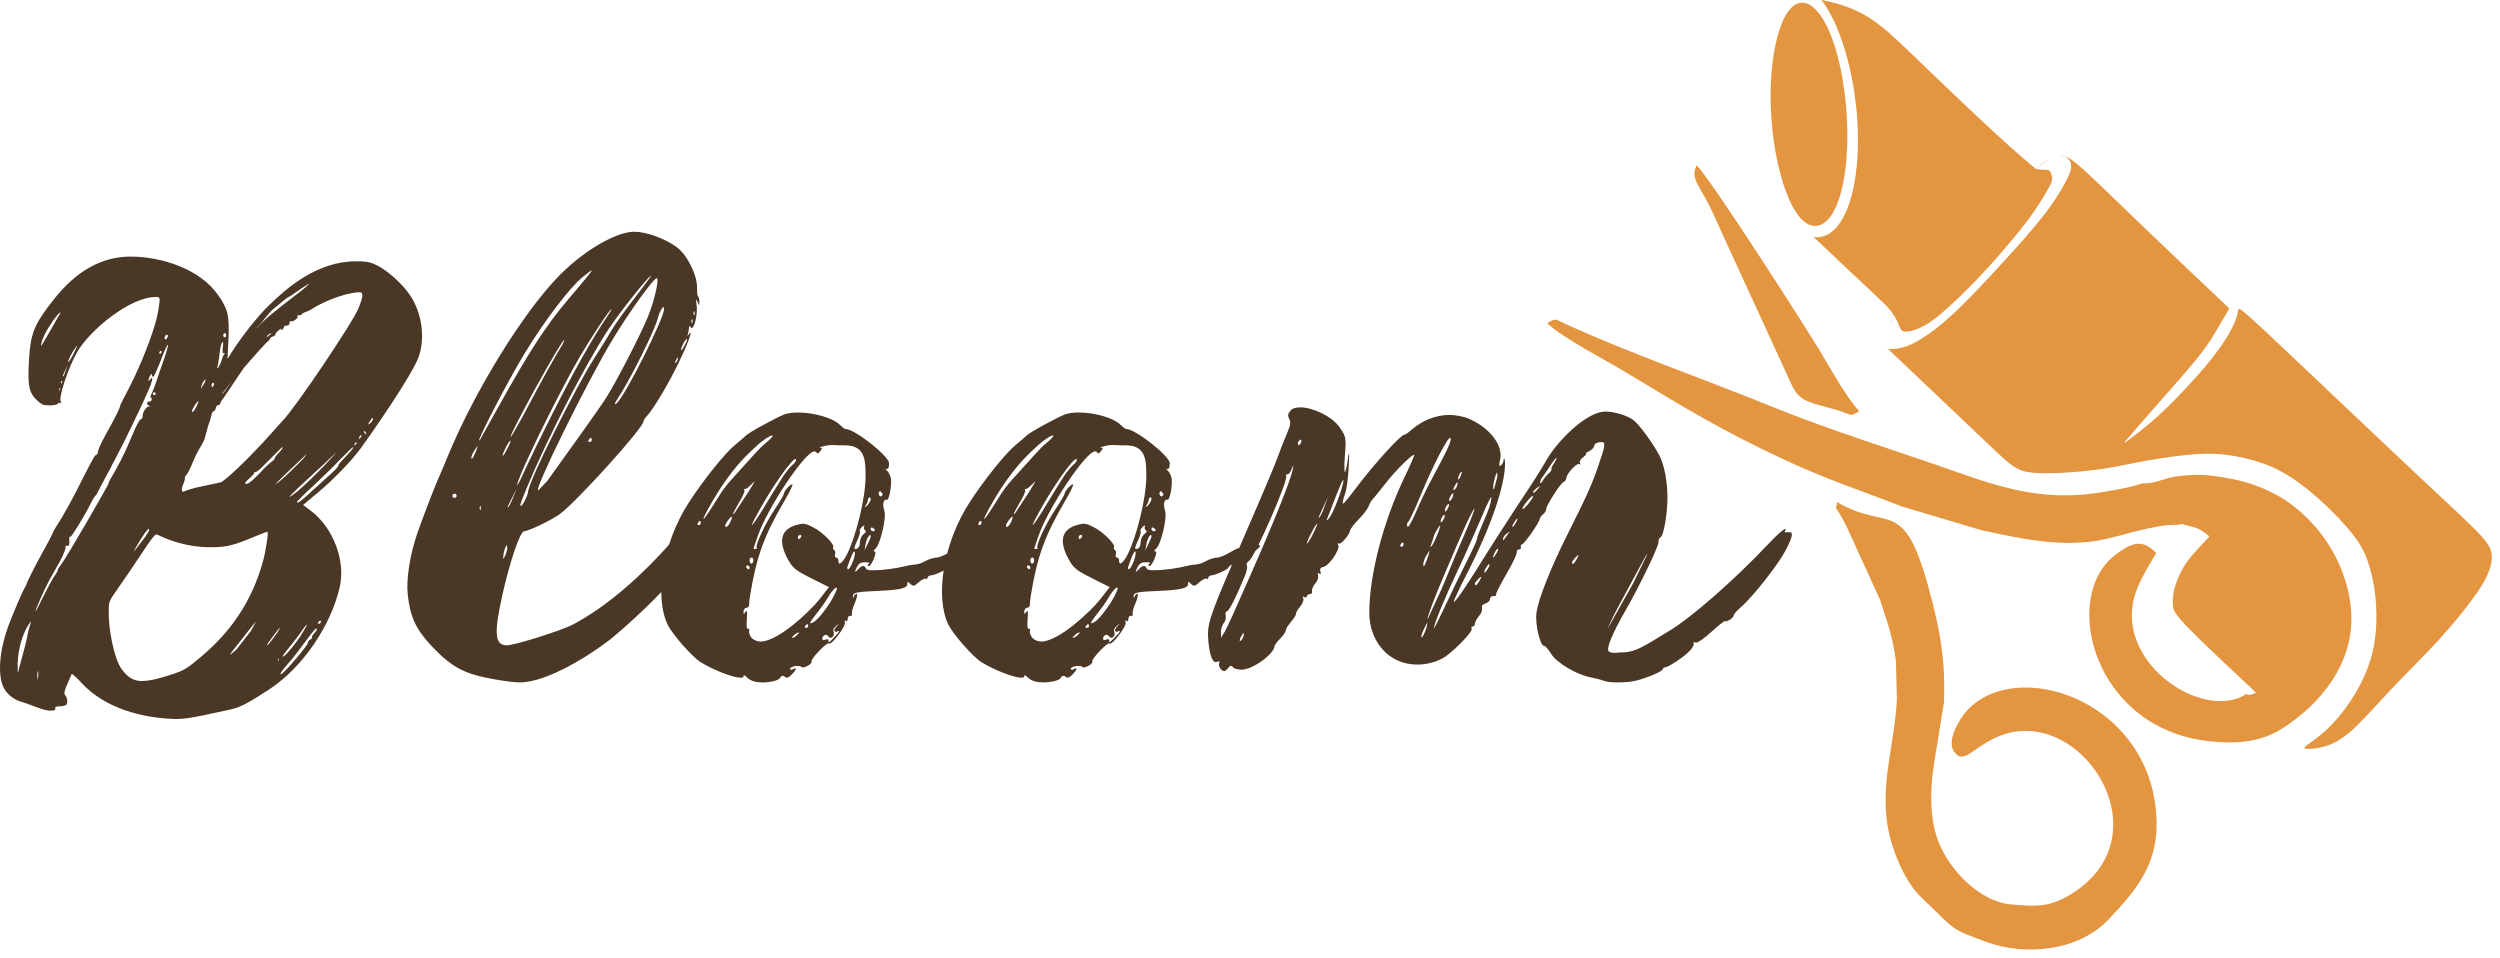 <svg width="167" height="64" viewBox="0 0 167 64" fill="none" xmlns="http://www.w3.org/2000/svg">
<path d="M0.24 45.93C0.428 46.306 0.836 46.682 1.306 46.839C1.526 46.902 2.059 47.089 2.467 47.247C2.875 47.403 3.219 47.497 3.439 47.467C3.627 47.467 3.721 47.435 3.69 47.31C3.658 47.216 3.752 47.184 4.003 47.184C4.191 47.184 4.411 47.122 4.441 47.059C4.535 46.965 4.504 46.588 4.347 46.432C4.253 46.338 4.316 46.087 4.504 45.679C4.66 45.335 4.786 45.021 4.786 45.021C4.817 44.989 5.131 45.271 5.476 45.648C7.013 47.309 9.491 47.969 11.717 48.031C12.376 48.031 13.066 47.905 14.32 47.624C15.857 47.279 15.825 47.468 18.021 46.025C20.248 44.551 22.098 41.791 22.694 39.219C23.102 37.463 22.255 35.236 20.749 34.107L20.248 33.731L21.22 32.915C22.287 32.037 23.541 30.72 24.106 29.935C24.576 29.308 27.493 25.137 27.963 23.852C28.371 22.723 28.246 21.155 27.525 19.932C26.929 18.928 25.423 17.58 24.452 17.486C24.232 17.454 24.013 17.454 23.793 17.454C21.191 17.454 19.183 19.211 17.96 20.402C17.96 20.402 16.549 21.751 15.2 23.977L15.262 22.629C15.325 21.06 15.231 20.653 14.572 19.712C13.349 17.955 10.777 17.14 8.708 17.14C6.763 17.14 5.069 18.143 3.626 19.963C2.247 21.687 2.027 22.315 1.933 24.133C1.839 25.764 1.933 26.234 2.466 26.735C2.81 27.049 2.874 27.08 3.344 27.08C3.626 27.08 3.845 27.018 3.877 26.954C3.909 26.892 3.971 26.892 4.033 26.924C4.096 26.954 4.128 26.954 4.065 26.86C3.877 26.578 4.567 24.54 5.162 23.505C5.978 22.094 8.675 19.804 10.463 19.836C10.713 19.836 10.682 19.992 10.619 20.431C10.587 20.745 10.463 21.31 10.368 21.622C9.93 23.096 9.177 24.885 8.424 26.296C8.205 26.704 8.016 27.08 8.016 27.142C8.016 27.205 7.86 27.613 6.982 29.181C6.731 29.619 6.543 30.09 6.543 30.184C6.543 30.278 6.479 30.372 6.449 30.372C6.386 30.372 6.292 30.498 6.198 30.686C6.104 30.842 5.822 31.376 5.57 31.877C4.191 34.668 3.689 35.202 3.563 35.515C3.5 35.703 3.061 36.519 2.622 37.302C2.183 38.118 1.838 38.839 1.807 38.902C1.807 38.933 1.776 39.058 1.713 39.152C1.525 39.434 0.866 40.971 0.522 41.912C-0.043 43.48 -0.168 45.111 0.24 45.926V45.93ZM7.265 40.787C7.265 40.191 7.296 40.129 7.829 39.376C8.142 38.937 8.832 37.934 9.366 37.118C10.15 35.927 10.369 35.644 10.495 35.707C11.499 36.209 12.691 36.523 13.82 36.553C13.945 36.553 14.07 36.553 14.164 36.553C15.137 36.553 15.638 36.428 17.113 35.801C17.489 35.644 17.833 35.519 17.865 35.519C17.959 35.519 17.739 36.898 17.551 37.558C16.799 40.224 15.387 42.23 13.442 43.861C12.439 44.708 12.345 44.771 11.278 45.116C10.432 45.398 9.867 45.492 9.459 45.492C8.832 45.492 8.456 45.147 8.111 44.677C7.64 44.018 7.232 42.074 7.264 40.788L7.265 40.787ZM12.251 32.32C12.345 32.1 12.377 31.912 12.345 31.912C12.345 31.88 12.377 31.786 12.471 31.692C12.565 31.598 12.691 31.316 12.785 31.096C12.879 30.876 13.067 30.406 13.287 30.029C13.507 29.685 13.663 29.339 13.663 29.339C13.663 29.339 13.695 29.213 13.726 29.088C13.757 28.963 13.82 28.775 13.851 28.65C13.851 28.556 13.977 28.273 14.04 28.055C14.102 27.804 14.165 27.616 14.165 27.584C14.165 27.552 14.197 27.522 14.291 27.458C14.353 27.427 14.417 27.333 14.417 27.238C14.448 27.145 14.511 27.05 14.605 27.05C14.667 27.05 14.73 26.987 14.73 26.925C14.699 26.861 14.855 26.705 14.98 26.517C15.044 26.423 15.702 25.45 16.266 24.603C16.988 23.757 17.74 22.942 17.803 22.879C17.897 22.785 18.023 22.722 18.023 22.659C18.023 22.596 18.117 22.503 18.242 22.471C18.337 22.439 18.43 22.377 18.399 22.345C18.367 22.314 18.461 22.189 18.619 22.063C18.775 21.937 18.869 21.907 18.807 21.969C18.713 22.063 18.775 22.063 18.838 22.032C18.901 22 18.964 21.906 18.964 21.843C18.964 21.781 19.058 21.749 19.152 21.749C19.278 21.749 19.341 21.687 19.341 21.593C19.341 21.467 19.372 21.435 19.466 21.467C19.592 21.499 19.968 21.216 19.874 21.122C19.843 21.091 19.874 21.059 19.968 21.059C20.062 21.059 20.157 21.028 20.157 20.997C20.157 20.965 20.313 20.871 20.501 20.808C20.689 20.746 20.878 20.62 20.972 20.558C21.254 20.37 22.697 19.617 23.951 19.523C24.296 19.491 24.296 19.743 23.92 20.652C23.544 21.561 19.717 27.269 18.87 28.116C18.714 28.273 18.337 28.711 18.055 29.025C16.738 30.499 15.013 32.161 14.731 32.224C13.758 32.444 13.007 32.569 12.661 32.694C12.441 32.757 12.253 32.851 12.253 32.851C12.127 32.851 12.097 32.663 12.253 32.318L12.251 32.32ZM3.313 38.717C3.47 38.435 3.784 37.902 4.004 37.494C4.223 37.087 4.38 36.678 4.38 36.585C4.38 36.459 4.38 36.428 4.474 36.459C4.568 36.491 4.631 36.459 4.631 36.271C4.631 36.115 4.631 35.957 4.631 35.895C4.631 35.833 4.662 35.833 4.693 35.863C4.756 35.926 5.728 34.326 6.073 33.605C6.167 33.417 6.293 33.197 6.356 33.135C6.45 33.041 6.513 32.947 6.513 32.915C6.513 32.883 6.732 32.508 6.952 32.068C7.172 31.63 7.422 31.222 7.422 31.19C7.422 31.19 7.579 30.876 7.767 30.531C8.143 29.841 9.398 27.27 9.931 26.046C10.15 25.544 10.213 25.2 10.15 25.231C10.15 25.231 10.088 25.263 10.025 25.357C9.931 25.483 9.899 25.451 9.931 25.325C9.962 25.263 9.993 25.137 10.056 25.043C10.119 24.981 10.15 24.949 10.15 25.043C10.15 25.105 10.182 25.169 10.245 25.169C10.276 25.169 10.495 24.698 10.715 24.134C10.997 23.413 11.154 23.037 11.217 23.037C11.249 23.037 11.155 23.445 10.873 24.229C10.778 24.511 10.59 25.013 10.496 25.326C10.402 25.64 10.246 26.048 10.152 26.236C10.057 26.424 10.026 26.581 10.089 26.581C10.152 26.581 10.152 26.643 10.121 26.737C10.089 26.801 10.027 26.831 9.995 26.831C9.933 26.8 9.869 26.831 9.839 26.894C9.807 26.988 9.839 27.05 9.933 27.082C10.089 27.145 10.089 27.145 9.964 27.145C9.776 27.145 9.526 27.522 9.526 27.804C9.526 27.898 9.495 27.992 9.431 27.992C9.369 27.992 9.243 28.086 8.679 29.435C8.334 30.282 7.863 31.192 7.393 31.975C7.299 32.132 7.237 32.257 7.268 32.257C7.33 32.257 4.414 37.306 4.1 37.683C3.974 37.84 3.88 37.997 3.88 38.028C3.88 38.06 3.817 38.216 3.692 38.404C3.566 38.561 3.409 38.875 3.315 39.032C3.221 39.189 3.033 39.597 2.877 39.879C2.438 40.757 2.375 40.883 2.375 40.82C2.375 40.695 3.033 39.22 3.315 38.718L3.313 38.717ZM19.841 33.511C19.872 33.48 20.343 32.977 20.97 32.413C21.566 31.849 22.381 31.065 22.789 30.625C23.197 30.217 23.542 29.873 23.573 29.873C23.667 29.873 23.479 30.092 23.009 30.594C22.758 30.844 22.57 31.064 22.602 31.095C22.633 31.127 22.414 31.377 22.1 31.659C21.787 31.942 21.191 32.475 20.782 32.851C20.25 33.353 19.968 33.573 19.873 33.573C19.842 33.573 19.842 33.541 19.842 33.51L19.841 33.511ZM1.18 44.33C1.212 43.452 1.431 42.512 1.871 41.79C2.027 41.54 2.089 41.446 2.059 41.57C2.027 41.696 1.902 42.072 1.839 42.417C1.776 42.762 1.619 43.39 1.494 43.828C1.368 44.267 1.244 44.737 1.212 44.895C1.18 45.021 1.18 44.769 1.18 44.33ZM19.245 44.33C19.589 43.954 20.123 43.233 20.468 42.763C20.812 42.292 21.126 41.916 21.158 41.978C21.19 42.041 21.126 42.167 21.001 42.292C20.876 42.418 20.813 42.543 20.845 42.575C20.877 42.606 20.813 42.669 20.72 42.731C20.594 42.793 20.563 42.888 20.563 42.951C20.563 43.107 18.933 45.052 18.744 45.052C18.682 45.052 18.838 44.77 19.246 44.331L19.245 44.33ZM16.673 31.942C16.893 31.754 17.049 31.566 16.987 31.535C16.955 31.535 16.955 31.504 17.049 31.535C17.111 31.566 17.331 31.378 17.582 31.128C17.802 30.909 18.052 30.657 18.146 30.563C18.241 30.469 18.429 30.281 18.585 30.124C18.773 29.936 18.836 29.874 18.867 29.874C18.931 29.874 18.837 30.03 18.617 30.25C18.46 30.407 18.334 30.595 18.334 30.658C18.334 30.69 18.241 30.784 18.146 30.846C18.052 30.909 17.676 31.223 17.33 31.631C16.923 32.038 16.609 32.321 16.484 32.321C16.296 32.321 16.327 32.258 16.672 31.945L16.673 31.942ZM19.715 32.789C20.499 32.037 21.314 31.316 22.099 30.563L22.507 30.187L22.193 30.531C21.786 31.002 19.778 33.072 19.307 33.197C19.307 33.197 19.433 33.072 19.715 32.789ZM18.21 20.684C18.744 20.245 19.182 19.868 19.276 19.837C19.37 19.805 19.653 19.617 19.904 19.429C20.343 19.115 20.594 18.99 20.625 18.959C20.688 18.959 20.311 19.303 19.59 19.837C18.806 20.432 17.457 21.499 17.301 21.781C17.238 21.875 17.206 21.907 17.175 21.907C17.645 21.342 18.053 20.809 18.21 20.684ZM2.968 22.377C3.188 21.907 3.909 20.84 4.034 20.872C4.066 20.872 3.815 21.28 3.532 21.781C3.47 21.875 2.811 23.066 2.748 23.098C2.716 23.098 2.78 22.785 2.968 22.377ZM19.307 43.264C19.463 43.076 19.809 42.637 20.06 42.291C20.31 41.915 20.468 41.727 20.498 41.727C20.53 41.727 20.374 42.009 20.06 42.511C19.966 42.668 19.087 43.859 18.899 43.859C18.837 43.859 18.993 43.639 19.306 43.264H19.307ZM16.202 42.637C16.609 42.103 17.017 41.602 17.111 41.508L16.767 42.136L15.794 43.391C15.544 43.61 15.418 43.705 15.386 43.735C15.324 43.735 15.575 43.421 16.202 42.638V42.637ZM14.571 24.29C14.603 24.102 14.665 23.695 14.697 23.412C14.728 23.098 14.823 22.879 14.854 22.848C14.917 22.816 14.917 22.973 14.885 23.192C14.854 23.506 14.854 23.6 14.979 23.6C15.073 23.6 15.073 23.6 14.979 23.663C14.917 23.725 14.854 23.882 14.823 24.007C14.791 24.101 14.635 24.572 14.509 24.603C14.477 24.603 14.541 24.509 14.571 24.289V24.29ZM19.213 31.535C19.903 30.876 20.468 30.343 20.468 30.343C20.498 30.343 20.31 30.594 20.029 30.876C19.747 31.158 19.213 31.692 18.774 32.068C18.524 32.287 18.398 32.351 18.366 32.382C18.366 32.382 18.617 32.1 19.213 31.535ZM9.366 36.083C9.617 35.676 9.867 35.33 9.931 35.33C10.025 35.361 9.931 35.581 9.366 36.303C9.146 36.585 8.958 36.837 8.928 36.837C8.928 36.837 9.116 36.492 9.366 36.084V36.083ZM18.116 42.669C18.46 42.23 18.649 41.948 18.68 41.948C18.712 41.948 18.648 42.042 18.524 42.262C18.461 42.356 17.927 43.108 17.833 43.108C17.802 43.108 17.896 42.952 18.116 42.67V42.669ZM4.599 24.008C4.693 23.726 5.101 23.099 5.163 23.099C5.163 23.099 5.069 23.319 4.913 23.633C4.725 24.009 4.568 24.229 4.536 24.197C4.536 24.197 4.568 24.134 4.599 24.009V24.008ZM12.878 27.301C12.972 27.081 13.286 26.706 13.254 26.8C13.254 26.926 12.972 27.521 12.846 27.521C12.815 27.521 12.815 27.458 12.878 27.301ZM13.473 25.733C13.536 25.483 13.755 25.263 13.724 25.419C13.724 25.45 13.661 25.608 13.567 25.733L13.411 25.984L13.473 25.733ZM10.995 22.565C10.995 22.503 11.058 22.409 11.089 22.377C11.152 22.345 11.246 22.377 11.215 22.471C11.184 22.534 11.153 22.628 11.089 22.659C11.027 22.691 10.995 22.659 10.995 22.565ZM14.916 22.409C14.916 22.315 14.947 22.252 15.01 22.252C15.072 22.252 15.104 22.315 15.104 22.409C15.104 22.471 15.072 22.535 15.01 22.535C14.948 22.535 14.916 22.472 14.916 22.409ZM24.606 28.336C24.606 28.273 24.7 28.148 24.763 28.054C24.825 27.928 24.919 27.897 24.919 27.959C24.919 28.022 24.857 28.148 24.763 28.242C24.669 28.336 24.606 28.367 24.606 28.336ZM14.821 26.328C14.821 26.297 15.134 25.921 15.511 25.45C15.135 25.984 14.821 26.391 14.821 26.328ZM21.25 41.633C21.25 41.57 21.282 41.507 21.344 41.476C21.407 41.445 21.438 41.476 21.438 41.508C21.438 41.57 21.407 41.634 21.344 41.664C21.282 41.696 21.218 41.664 21.25 41.633ZM10.211 26.297C10.211 26.234 10.242 26.203 10.305 26.203C10.367 26.203 10.399 26.265 10.399 26.297C10.399 26.359 10.367 26.391 10.305 26.391C10.242 26.391 10.211 26.359 10.211 26.297ZM14.131 25.701C14.131 25.638 14.193 25.575 14.257 25.575C14.288 25.575 14.319 25.638 14.288 25.701C14.257 25.795 14.194 25.858 14.162 25.858C14.162 25.858 14.131 25.795 14.131 25.701ZM4.189 25.105L4.534 24.353L4.345 24.887C4.283 25.106 4.189 25.2 4.189 25.106V25.105ZM2.495 45.115C2.495 44.864 2.527 44.77 2.558 44.895C2.558 45.021 2.558 45.209 2.526 45.334C2.495 45.459 2.495 45.365 2.495 45.115H2.495ZM17.988 22.315C18.082 22.252 18.114 22.252 18.145 22.252C18.145 22.252 18.113 22.284 18.05 22.346C17.956 22.441 17.862 22.503 17.862 22.503C17.768 22.503 17.831 22.441 17.987 22.315H17.988ZM10.65 23.538C10.65 23.506 10.681 23.444 10.744 23.444C10.806 23.475 10.838 23.506 10.775 23.569C10.744 23.601 10.712 23.632 10.681 23.632C10.65 23.632 10.618 23.6 10.65 23.538ZM23.696 29.653C23.728 29.559 23.79 29.527 23.822 29.559C23.854 29.591 23.822 29.653 23.728 29.715C23.602 29.779 23.634 29.779 23.696 29.653ZM24.386 28.837C24.449 28.899 24.48 28.963 24.449 28.993C24.417 29.025 24.355 28.962 24.323 28.868C24.291 28.742 24.291 28.742 24.385 28.836L24.386 28.837ZM24.01 29.182C24.042 29.087 24.104 29.056 24.136 29.087C24.168 29.119 24.136 29.182 24.073 29.244C23.948 29.37 23.948 29.338 24.011 29.182H24.01ZM3.97 25.951L4.032 25.889L4.001 26.077C3.969 26.109 3.938 26.045 3.969 25.951H3.97ZM4.064 25.481H4.096L4.158 25.418L4.127 25.607C4.095 25.638 4.064 25.575 4.064 25.481ZM18.616 43.984V44.172L18.553 44.047L18.616 43.984ZM15.135 24.446C15.135 24.414 15.166 24.383 15.197 24.352C15.135 24.414 15.135 24.446 15.135 24.446ZM27.241 39.75C27.397 41.193 27.773 42.04 28.872 43.2C30.251 44.643 31.098 45.05 33.137 45.396C33.889 45.522 34.36 45.584 34.736 45.584C36.555 45.584 39.472 43.734 40.821 42.668C42.169 41.57 44.521 39.312 44.521 39.093C44.521 38.999 44.678 38.779 44.898 38.59C45.118 38.402 45.212 38.278 45.118 38.308C45.023 38.34 45.212 37.964 45.556 37.399C46.151 36.396 46.559 35.266 46.371 35.079C46.34 35.047 46.057 35.235 45.807 35.549L45.337 36.114L45.65 35.549C45.776 35.329 45.839 35.205 45.807 35.205C45.745 35.205 45.556 35.393 45.18 35.831C42.608 38.811 40.256 40.661 38.312 41.696C37.497 42.135 34.36 43.107 33.859 43.107C33.043 43.107 32.98 42.323 33.577 39.658C34.078 37.463 34.737 35.487 35.019 35.487C35.27 35.487 36.745 34.797 37.371 34.358C38.406 33.637 42.984 28.587 42.984 28.148C42.984 28.085 43.078 27.929 43.173 27.835C43.611 27.396 44.678 25.608 45.337 24.228C45.933 23.005 46.215 22.189 46.121 22.221C46.121 22.221 46.089 22.252 46.027 22.315C45.964 22.409 45.933 22.441 45.933 22.441C45.901 22.441 45.933 22.409 45.964 22.284C45.996 22.128 46.027 21.939 46.027 21.845C46.027 21.751 46.089 21.751 46.153 21.877C46.184 21.909 46.184 21.909 46.215 21.909C46.403 21.909 46.623 20.874 46.529 20.341C46.497 20.121 46.497 20.027 46.497 20.027C46.529 20.027 46.559 20.09 46.591 20.153C46.654 20.279 46.685 20.373 46.685 20.373C46.717 20.373 46.717 20.279 46.717 20.153C46.717 19.996 46.685 19.84 46.623 19.776C46.56 19.714 46.56 19.432 46.56 19.15C46.56 18.397 45.933 17.048 45.212 16.515C44.396 15.92 43.173 15.48 42.358 15.48C41.166 15.48 39.001 16.735 37.371 18.397C34.988 20.811 31.695 26.111 29.876 30.565C29.593 31.255 29.311 31.914 29.248 32.038C29.091 32.383 28.245 34.547 27.837 35.739C27.398 37.056 27.116 38.688 27.241 39.753L27.241 39.75ZM40.914 22.69C42.011 20.871 43.642 18.613 43.862 18.581C44.05 18.551 43.768 19.93 43.297 21.121C42.827 22.282 41.322 25.23 40.507 26.547C40.224 27.018 37.873 30.311 36.555 32.13L35.96 32.757C35.552 32.945 39.191 25.543 40.915 22.69H40.914ZM35.049 23.599C36.366 21.435 38.06 19.208 38.907 18.519C39.252 18.237 39.534 18.017 39.534 18.08C39.534 18.112 38.876 18.927 38.091 19.837C36.334 21.875 35.175 23.82 33.418 26.955L32.069 29.371C32.038 29.402 32.038 29.402 32.007 29.433C31.881 29.433 33.794 25.67 35.049 23.6V23.599ZM35.237 32.474C36.554 29.306 39.126 24.288 40.663 21.968C41.416 20.839 43.329 18.425 43.486 18.425C43.517 18.425 43.047 19.052 42.451 19.836C41.855 20.589 41.134 21.593 40.851 22.062C40.569 22.564 40.005 23.442 39.628 24.038C38.499 25.825 35.301 32.13 35.269 32.882C35.269 33.039 34.924 33.823 34.767 33.792C34.705 33.792 34.861 33.385 35.237 32.475V32.474ZM38.718 23.85C39.502 22.533 40.726 20.651 40.851 20.651C40.883 20.651 40.601 21.09 40.224 21.654C39.158 23.285 37.809 25.794 36.336 28.774C35.583 30.279 34.893 31.753 34.768 32.036C34.642 32.286 34.549 32.444 34.549 32.412C34.517 31.973 37.246 26.391 38.719 23.851L38.718 23.85ZM37.683 22.721C37.715 22.721 37.652 22.878 37.558 23.035C37.432 23.223 36.961 24.038 36.491 24.886C36.021 25.732 35.33 27.049 34.892 27.865C34.453 28.65 34.107 29.277 34.107 29.183C34.107 28.869 37.494 22.722 37.682 22.722L37.683 22.721ZM41.196 26.735C42.074 25.417 43.736 22.093 43.956 21.215C44.05 20.839 44.238 20.525 44.301 20.525C44.332 20.525 44.364 20.557 44.364 20.651C44.364 21.215 41.73 26.578 41.134 26.986C41.039 27.049 41.071 26.924 41.196 26.735V26.735ZM33.638 37.021C33.67 36.739 33.794 36.456 33.858 36.394L33.889 36.676C33.795 37.053 33.67 37.304 33.607 37.335C33.607 37.335 33.607 37.241 33.639 37.021H33.638ZM33.575 30.435C33.575 30.341 33.701 30.059 33.826 29.808C33.983 29.525 34.108 29.369 34.108 29.463C34.108 29.525 33.983 29.808 33.826 30.09C33.7 30.34 33.575 30.498 33.575 30.434V30.435ZM31.694 30.091L31.913 29.746L31.819 30.091L31.599 30.561C31.567 30.623 31.535 30.623 31.505 30.623C31.442 30.623 31.505 30.373 31.693 30.09L31.694 30.091ZM45.681 22.878C45.807 22.69 45.901 22.596 45.901 22.658C45.901 22.753 45.807 22.941 45.681 23.16C45.587 23.348 45.493 23.442 45.493 23.348C45.493 23.285 45.587 23.065 45.681 22.877V22.878ZM33.921 33.823L34.517 32.632L34.173 33.478C34.047 33.761 33.953 33.887 33.922 33.917C33.922 33.917 33.922 33.886 33.922 33.823H33.921ZM30.22 33.133C30.22 33.039 30.284 32.977 30.377 32.977C30.439 32.977 30.503 33.039 30.503 33.133C30.503 33.195 30.44 33.259 30.377 33.259C30.283 33.259 30.22 33.196 30.22 33.133ZM39.315 29.401C39.378 29.307 39.441 29.245 39.472 29.245C39.504 29.245 39.534 29.307 39.534 29.401C39.534 29.464 39.44 29.527 39.378 29.527C39.284 29.527 39.284 29.465 39.315 29.401ZM45.054 36.457C45.086 36.457 45.054 36.52 44.96 36.646C44.772 36.896 44.646 36.928 44.646 36.834C44.646 36.802 45.023 36.457 45.054 36.457ZM45.148 24.07C45.211 23.944 45.274 23.85 45.305 23.913L45.211 24.164C45.148 24.227 45.117 24.258 45.117 24.258C45.085 24.258 45.085 24.195 45.148 24.07ZM32.038 33.886L32.133 33.791L32.101 34.074C32.069 34.105 32.038 34.042 32.038 33.886ZM46.402 21.027C46.34 21.09 46.308 20.996 46.34 20.839L46.402 20.777V21.027ZM46.246 21.592C46.214 21.623 46.183 21.56 46.183 21.404L46.277 21.31L46.246 21.592Z" fill="#4A3726"/>
<path d="M44.616 41.761C44.93 42.389 46.247 43.893 46.812 44.239C47.69 44.772 48.976 45.273 49.478 45.273C49.603 45.273 49.666 45.243 49.666 45.179C49.666 45.149 49.666 45.117 49.697 45.117C49.76 45.117 49.823 45.179 49.886 45.243C50.168 45.525 50.576 45.587 50.921 45.587C51.453 45.587 52.018 45.462 52.112 45.273C52.174 45.179 52.238 45.117 52.268 45.149C52.331 45.149 52.362 45.149 52.425 45.211C52.457 45.243 52.519 45.243 52.551 45.273C52.645 45.273 52.739 45.211 52.895 45.054C53.146 44.803 53.209 44.647 53.115 44.647C53.084 44.647 53.021 44.678 52.959 44.709C52.927 44.741 52.895 44.741 52.865 44.741C52.802 44.741 52.77 44.709 52.77 44.678C52.77 44.584 53.084 44.458 53.304 44.49C53.398 44.49 53.492 44.49 53.523 44.553C53.555 44.584 53.586 44.584 53.617 44.584C53.837 44.584 54.276 44.334 54.213 44.176C54.151 44.02 55.248 42.859 55.374 42.985C55.531 43.141 56.503 41.824 56.441 41.605C56.409 41.511 56.409 41.449 56.441 41.449C56.441 41.449 56.472 41.449 56.503 41.48C56.565 41.543 56.629 41.449 56.629 41.324C56.629 41.198 56.691 41.136 56.817 41.136C56.911 41.136 56.943 41.105 56.911 41.042C56.88 40.948 56.943 40.635 57.099 40.289C57.256 39.944 57.287 39.662 57.225 39.662C57.161 39.662 57.068 39.756 57.037 39.85C57.006 39.976 56.974 39.976 56.974 39.82C56.974 39.6 57.131 39.537 58.574 39.475C60.174 39.413 60.613 39.287 60.613 39.005C60.613 38.91 60.613 38.879 60.644 38.879C60.676 38.879 60.707 38.91 60.77 38.973C60.864 39.067 60.927 39.099 60.99 39.129C61.116 39.129 61.21 39.035 61.429 38.847C61.586 38.721 61.773 38.627 61.837 38.659C61.931 38.691 61.962 38.659 61.962 38.597C61.962 38.534 62.057 38.44 62.151 38.44C62.401 38.44 63.311 38.033 63.311 37.907C63.311 37.845 63.499 37.719 63.75 37.625C64.314 37.405 65.507 36.559 65.412 36.465C65.318 36.37 65.224 36.339 65.035 36.339C64.879 36.339 64.659 36.37 64.439 36.495C64.189 36.621 64.001 36.652 64.001 36.621C64.001 36.589 63.718 36.715 63.405 36.903C63.092 37.091 62.715 37.248 62.559 37.248C62.402 37.248 62.057 37.342 61.774 37.498C61.492 37.655 61.336 37.687 61.053 37.718C60.959 37.718 60.803 37.75 60.645 37.781C59.893 37.969 59.046 38.094 58.262 38.094C57.979 38.094 57.885 38.063 57.823 37.937C57.761 37.811 57.697 37.811 57.635 37.811C57.572 37.811 57.478 37.874 57.353 37.999C57.228 38.125 57.164 38.188 57.133 38.188C57.102 38.188 57.133 38.094 57.227 37.905C57.352 37.655 57.477 37.561 57.791 37.561C58.011 37.561 58.136 37.592 58.042 37.655C57.948 37.717 57.916 37.749 58.01 37.811C58.073 37.874 58.23 37.655 58.355 37.373C58.511 36.996 58.511 36.84 58.417 36.84C58.323 36.84 58.355 36.746 58.48 36.652C58.793 36.401 59.232 34.582 59.075 34.111C58.918 33.673 59.043 33.297 59.231 33.391C59.388 33.453 59.576 32.45 59.514 31.948C59.482 31.791 59.357 31.541 59.263 31.446C59.169 31.352 59.106 31.289 59.201 31.321C59.326 31.352 59.389 31.257 59.389 30.945C59.389 30.474 57.099 28.655 56.472 28.655C56.41 28.655 56.252 28.529 56.096 28.373C55.657 27.934 54.403 27.557 53.336 27.557C52.991 27.557 52.646 27.588 52.395 27.682C51.894 27.87 49.981 28.905 49.793 29.125C49.761 29.157 49.448 29.439 49.102 29.721C48.444 30.254 47.001 32.042 46.028 33.547C44.273 36.244 43.676 39.85 44.617 41.764L44.616 41.761ZM49.854 40.6C49.98 40.6 50.042 40.506 50.042 40.38C50.042 40.255 50.074 39.972 50.105 39.784C50.544 37.118 51.046 35.77 52.458 33.355C52.77 32.822 52.99 32.352 52.928 32.352C52.77 32.352 52.363 32.822 52.363 32.979C52.363 33.041 52.113 33.481 51.799 33.951C51.078 35.018 50.45 36.429 50.544 36.585C50.576 36.648 50.544 36.679 50.482 36.679C50.45 36.679 50.419 36.679 50.388 36.679C50.294 36.679 50.357 36.585 50.608 35.833C51.266 33.919 53.806 30.125 54.403 30.156C54.434 30.156 54.466 30.156 54.497 30.188C54.559 30.25 54.591 30.282 54.622 30.282C54.653 30.282 54.716 30.25 54.779 30.156C54.935 29.968 54.935 29.906 54.779 29.906C54.685 29.906 54.841 29.843 55.123 29.781C55.343 29.718 55.719 29.718 56.033 29.749C56.19 29.749 56.316 29.749 56.441 29.749C57.789 29.749 57.82 30.722 57.82 31.819C57.82 33.262 57.193 35.77 56.597 36.993C56.409 37.401 56.189 37.621 56.095 37.652C56.033 37.652 56.001 37.558 56.001 37.432C56.001 37.338 55.938 37.244 55.844 37.244C55.782 37.244 55.75 37.15 55.782 37.024C55.814 36.93 55.814 36.804 55.719 36.742C55.656 36.71 55.625 36.616 55.656 36.554C55.782 36.397 54.966 35.55 54.339 35.237C53.995 35.048 53.805 34.986 53.617 34.986C53.523 34.986 53.397 35.018 53.273 35.048C52.175 35.331 51.987 36.083 52.552 37.212C52.96 37.997 53.116 38.091 54.371 38.718L55.374 39.22L54.715 40.066C54.057 40.882 51.987 42.826 50.827 42.857C50.576 42.857 50.356 42.763 50.199 42.606C50.073 42.45 50.011 42.23 50.042 42.136C50.074 42.01 50.074 41.98 49.98 42.01C49.886 42.042 49.854 41.854 49.886 41.383C49.917 40.975 49.917 40.818 49.854 40.818C49.854 40.818 49.822 40.85 49.792 40.881C49.729 40.944 49.729 41.007 49.697 41.007C49.666 41.007 49.666 40.944 49.666 40.851C49.666 40.725 49.76 40.6 49.854 40.6ZM47.972 32.854C48.819 31.537 49.509 30.722 50.482 29.843C51.015 29.342 51.453 29.091 51.579 29.091C51.673 29.091 51.548 29.279 51.078 29.655C50.764 29.906 50.105 30.658 49.541 31.286C48.38 32.572 48.506 32.383 47.69 33.67C47.346 34.234 47.032 34.673 47 34.673C46.906 34.673 47.502 33.606 47.972 32.854ZM50.763 34.014C51.61 32.478 52.895 30.658 53.147 30.658C53.178 30.658 53.178 30.69 53.178 30.721C53.178 30.783 53.084 30.941 52.959 31.035C52.833 31.129 52.551 31.473 52.331 31.787C52.111 32.132 51.547 33.042 51.076 33.825C50.574 34.672 50.26 35.08 50.229 35.08C50.198 35.08 50.355 34.736 50.762 34.014L50.763 34.014ZM54.558 40.977C54.809 40.663 55.123 40.224 55.248 40.004C55.531 39.502 55.782 39.251 55.875 39.251C55.969 39.251 55.843 39.596 55.468 40.224C55.28 40.506 54.558 41.603 54.151 41.635C54.057 41.635 54.213 41.415 54.558 40.977ZM49.384 33.543C49.603 33.199 49.76 32.822 49.728 32.759C49.697 32.665 49.697 32.633 49.76 32.665C49.822 32.696 50.011 32.539 50.199 32.352C50.324 32.226 50.356 32.195 50.387 32.164C50.419 32.164 50.261 32.446 49.916 32.979C49.728 33.261 49.414 33.731 49.258 33.983C49.101 34.233 48.976 34.422 48.976 34.328C48.976 34.265 49.164 33.92 49.384 33.543ZM57.286 36.052C57.412 35.801 57.474 35.518 57.444 35.487C57.38 35.425 57.474 35.299 57.6 35.174C57.663 35.112 57.726 35.112 57.726 35.112C57.758 35.112 57.758 35.112 57.726 35.174C57.694 35.237 57.694 35.362 57.788 35.425C57.883 35.487 57.851 35.55 57.694 35.675C57.569 35.769 57.444 36.02 57.444 36.208C57.444 36.396 57.38 36.678 57.13 36.678C57.036 36.678 57.068 36.522 57.286 36.052ZM56.628 37.809C56.659 37.683 56.784 37.401 56.848 37.212C56.942 36.962 57.036 36.836 57.068 36.836C57.13 36.836 57.13 37.055 57.005 37.431C56.879 37.776 56.723 38.027 56.66 38.027C56.598 38.027 56.566 37.933 56.629 37.807L56.628 37.809ZM55.091 42.418C55.153 42.387 55.279 42.418 55.341 42.513C55.373 42.575 55.435 42.606 55.467 42.606C55.624 42.606 55.749 42.418 55.687 42.23C55.624 42.074 55.687 41.948 55.843 41.823C55.938 41.729 56 41.697 56 41.697C56.032 41.697 56 41.729 55.906 41.823C55.686 42.043 55.686 42.2 55.843 42.2C55.874 42.2 55.906 42.2 55.968 42.168C56 42.168 56.032 42.136 56.032 42.136C56.094 42.136 56.032 42.262 55.812 42.481C55.529 42.763 55.435 42.889 55.373 42.889C55.341 42.889 55.341 42.857 55.341 42.764C55.341 42.732 55.31 42.701 55.247 42.701C55.216 42.701 55.185 42.701 55.121 42.732C55.09 42.732 55.059 42.764 55.027 42.764C54.902 42.764 54.871 42.544 55.09 42.419L55.091 42.418ZM48.442 35.111C48.442 34.985 48.786 34.515 48.881 34.515C48.912 34.515 48.881 34.671 48.786 34.859C48.692 35.079 48.567 35.204 48.504 35.204C48.473 35.204 48.442 35.172 48.442 35.11V35.111ZM57.756 36.773L57.818 36.366C57.881 36.021 58.038 35.738 58.132 35.738C58.132 35.738 58.164 35.769 58.164 35.832C58.164 35.926 58.038 36.146 57.944 36.366L57.756 36.773ZM57.85 33.73C57.912 33.605 57.976 33.48 57.976 33.416C57.976 33.291 58.038 33.228 58.101 33.228C58.133 33.228 58.164 33.26 58.164 33.354C58.164 33.48 57.913 33.856 57.788 33.856C57.756 33.856 57.787 33.825 57.85 33.73ZM50.198 37.243C50.26 37.243 50.323 37.305 50.323 37.431C50.323 37.557 50.261 37.651 50.198 37.651C50.135 37.651 50.072 37.557 50.072 37.431C50.072 37.337 50.135 37.243 50.198 37.243ZM58.697 32.978C58.697 32.884 58.728 32.821 58.791 32.821C58.791 32.821 58.822 32.821 58.854 32.852L58.979 33.04L58.854 33.166C58.76 33.166 58.697 33.072 58.697 32.978ZM53.052 42.417C53.178 42.292 53.334 42.229 53.396 42.261L53.146 42.511C53.02 42.574 52.927 42.637 52.895 42.606C52.865 42.606 52.927 42.543 53.053 42.417H53.052ZM53.773 41.821C53.835 41.759 53.898 41.696 53.929 41.696C53.961 41.696 53.992 41.758 53.992 41.821C53.992 41.884 53.929 41.947 53.835 41.947C53.773 41.947 53.741 41.885 53.773 41.821ZM53.459 35.737C53.521 35.737 53.553 35.799 53.521 35.862C53.459 35.957 53.395 36.019 53.365 36.019C53.333 36.019 53.302 35.957 53.302 35.862C53.302 35.8 53.365 35.737 53.459 35.737ZM49.916 37.776C50.01 37.776 50.072 37.838 50.072 37.902C50.072 37.996 50.04 38.027 50.01 38.027C49.978 38.027 49.916 37.996 49.853 37.902C49.821 37.839 49.853 37.776 49.916 37.776ZM58.164 35.33C58.164 35.266 58.196 35.236 58.226 35.236C58.32 35.236 58.445 35.361 58.445 35.424C58.445 35.456 58.383 35.486 58.319 35.486C58.225 35.486 58.163 35.424 58.163 35.33H58.164ZM46.623 34.922C46.654 34.859 46.717 34.796 46.748 34.796C46.78 34.796 46.811 34.858 46.811 34.922C46.811 35.016 46.748 35.078 46.685 35.078C46.591 35.078 46.559 35.016 46.623 34.922ZM63.37 41.759C63.684 42.387 65.001 43.891 65.565 44.237C66.444 44.77 67.729 45.272 68.231 45.272C68.356 45.272 68.419 45.241 68.419 45.177C68.419 45.147 68.419 45.115 68.451 45.115C68.513 45.115 68.576 45.177 68.639 45.241C68.921 45.523 69.329 45.585 69.674 45.585C70.208 45.585 70.772 45.46 70.865 45.272C70.929 45.177 70.991 45.115 71.022 45.147C71.084 45.147 71.116 45.147 71.18 45.209C71.21 45.241 71.273 45.241 71.304 45.272C71.398 45.272 71.492 45.209 71.649 45.052C71.899 44.801 71.963 44.645 71.869 44.645C71.837 44.645 71.775 44.676 71.712 44.707C71.681 44.739 71.65 44.739 71.618 44.739C71.556 44.739 71.524 44.707 71.524 44.676C71.524 44.582 71.838 44.456 72.058 44.488C72.152 44.488 72.246 44.488 72.277 44.55C72.308 44.582 72.34 44.582 72.371 44.582C72.591 44.582 73.029 44.332 72.966 44.174C72.904 44.018 74.001 42.857 74.127 42.983C74.283 43.139 75.256 41.822 75.193 41.603C75.162 41.509 75.162 41.447 75.193 41.447C75.193 41.447 75.224 41.447 75.256 41.478C75.319 41.541 75.381 41.447 75.381 41.322C75.381 41.196 75.444 41.134 75.57 41.134C75.664 41.134 75.695 41.103 75.664 41.04C75.632 40.946 75.695 40.633 75.852 40.287C76.008 39.943 76.04 39.66 75.978 39.66C75.915 39.66 75.821 39.754 75.789 39.849C75.758 39.974 75.727 39.974 75.727 39.818C75.727 39.598 75.883 39.535 77.326 39.473C78.926 39.411 79.364 39.285 79.364 39.003C79.364 38.909 79.364 38.877 79.396 38.877C79.428 38.877 79.459 38.909 79.522 38.971C79.616 39.065 79.679 39.097 79.742 39.127C79.867 39.127 79.962 39.033 80.18 38.845C80.337 38.719 80.525 38.625 80.588 38.657C80.683 38.689 80.714 38.657 80.714 38.595C80.714 38.532 80.808 38.438 80.902 38.438C81.153 38.438 82.063 38.031 82.063 37.905C82.063 37.843 82.251 37.717 82.502 37.623C83.066 37.403 84.258 36.557 84.163 36.462C84.069 36.368 83.975 36.337 83.787 36.337C83.631 36.337 83.411 36.368 83.192 36.493C82.941 36.619 82.753 36.65 82.753 36.619C82.753 36.587 82.471 36.713 82.158 36.901C81.844 37.089 81.468 37.246 81.311 37.246C81.155 37.246 80.809 37.34 80.527 37.496C80.245 37.653 80.088 37.685 79.805 37.716C79.711 37.716 79.555 37.748 79.397 37.779C78.644 37.967 77.798 38.092 77.013 38.092C76.731 38.092 76.637 38.061 76.575 37.935C76.512 37.809 76.449 37.809 76.386 37.809C76.324 37.809 76.23 37.872 76.104 37.998C75.978 38.123 75.916 38.186 75.884 38.186C75.853 38.186 75.884 38.092 75.978 37.904C76.104 37.653 76.229 37.559 76.543 37.559C76.763 37.559 76.888 37.59 76.793 37.653C76.699 37.715 76.668 37.747 76.762 37.809C76.824 37.872 76.982 37.653 77.106 37.371C77.263 36.994 77.263 36.838 77.169 36.838C77.075 36.838 77.106 36.744 77.231 36.65C77.545 36.399 77.984 34.58 77.826 34.11C77.67 33.671 77.796 33.294 77.983 33.389C78.14 33.451 78.328 32.448 78.265 31.946C78.234 31.789 78.109 31.539 78.015 31.444C77.921 31.35 77.857 31.287 77.951 31.319C78.077 31.35 78.139 31.256 78.139 30.942C78.139 30.472 75.85 28.653 75.222 28.653C75.16 28.653 75.002 28.527 74.846 28.371C74.407 27.932 73.152 27.555 72.086 27.555C71.741 27.555 71.395 27.586 71.145 27.68C70.644 27.869 68.731 28.904 68.542 29.123C68.511 29.155 68.198 29.437 67.852 29.718C67.194 30.252 65.751 32.04 64.778 33.545C63.021 36.242 62.426 39.848 63.367 41.762L63.37 41.759ZM68.608 40.598C68.733 40.598 68.796 40.504 68.796 40.378C68.796 40.253 68.828 39.97 68.858 39.782C69.297 37.116 69.799 35.769 71.21 33.353C71.524 32.82 71.744 32.35 71.681 32.35C71.524 32.35 71.116 32.82 71.116 32.977C71.116 33.039 70.865 33.479 70.552 33.949C69.83 35.016 69.203 36.427 69.297 36.584C69.328 36.646 69.297 36.678 69.234 36.678C69.203 36.678 69.172 36.678 69.14 36.678C69.046 36.678 69.109 36.584 69.36 35.831C70.019 33.918 72.559 30.123 73.155 30.154C73.187 30.154 73.218 30.154 73.249 30.186C73.312 30.248 73.343 30.28 73.375 30.28C73.407 30.28 73.469 30.248 73.531 30.154C73.688 29.966 73.688 29.904 73.531 29.904C73.437 29.904 73.594 29.841 73.876 29.779C74.095 29.716 74.471 29.716 74.785 29.747C74.942 29.747 75.067 29.747 75.193 29.747C76.541 29.747 76.573 30.72 76.573 31.817C76.573 33.26 75.945 35.769 75.35 36.992C75.162 37.4 74.943 37.619 74.849 37.65C74.786 37.65 74.754 37.556 74.754 37.43C74.754 37.336 74.692 37.242 74.598 37.242C74.536 37.242 74.504 37.148 74.536 37.022C74.567 36.928 74.567 36.802 74.473 36.74C74.411 36.708 74.379 36.614 74.411 36.552C74.537 36.395 73.721 35.549 73.094 35.235C72.749 35.047 72.56 34.984 72.373 34.984C72.279 34.984 72.153 35.016 72.028 35.047C70.931 35.329 70.742 36.081 71.306 37.21C71.714 37.995 71.871 38.089 73.125 38.716L74.129 39.218L73.47 40.065C72.811 40.88 70.742 42.825 69.581 42.855C69.331 42.855 69.111 42.761 68.954 42.605C68.828 42.448 68.766 42.228 68.798 42.134C68.829 42.008 68.829 41.978 68.735 42.008C68.641 42.04 68.609 41.852 68.641 41.381C68.673 40.974 68.673 40.816 68.609 40.816C68.609 40.816 68.578 40.848 68.547 40.88C68.485 40.942 68.485 41.005 68.453 41.005C68.421 41.005 68.421 40.942 68.421 40.849C68.421 40.723 68.515 40.598 68.609 40.598H68.608ZM66.726 32.852C67.573 31.535 68.263 30.72 69.236 29.841C69.768 29.34 70.208 29.089 70.333 29.089C70.427 29.089 70.301 29.277 69.831 29.653C69.518 29.904 68.858 30.657 68.294 31.284C67.133 32.57 67.259 32.382 66.444 33.668C66.099 34.233 65.785 34.671 65.754 34.671C65.659 34.671 66.256 33.605 66.726 32.852ZM69.518 34.013C70.364 32.476 71.65 30.657 71.901 30.657C71.933 30.657 71.933 30.688 71.933 30.719C71.933 30.781 71.839 30.939 71.713 31.033C71.588 31.127 71.305 31.471 71.085 31.785C70.865 32.13 70.301 33.04 69.831 33.824C69.329 34.67 69.016 35.078 68.984 35.078C68.952 35.078 69.11 34.734 69.518 34.012V34.013ZM73.313 40.974C73.563 40.661 73.877 40.222 74.003 40.002C74.285 39.5 74.536 39.249 74.63 39.249C74.724 39.249 74.598 39.594 74.222 40.222C74.034 40.504 73.313 41.601 72.905 41.633C72.811 41.633 72.967 41.413 73.313 40.974ZM68.137 33.541C68.357 33.197 68.513 32.82 68.482 32.757C68.451 32.663 68.451 32.631 68.513 32.663C68.576 32.694 68.764 32.537 68.952 32.35C69.078 32.224 69.109 32.193 69.14 32.162C69.172 32.162 69.015 32.444 68.67 32.977C68.482 33.259 68.168 33.729 68.011 33.981C67.855 34.231 67.729 34.42 67.729 34.326C67.729 34.263 67.917 33.919 68.136 33.541H68.137ZM76.041 36.05C76.167 35.799 76.229 35.516 76.197 35.485C76.135 35.423 76.229 35.297 76.354 35.172C76.416 35.11 76.48 35.11 76.48 35.11C76.511 35.11 76.511 35.11 76.48 35.172C76.448 35.235 76.448 35.36 76.542 35.423C76.636 35.485 76.605 35.549 76.448 35.673C76.322 35.767 76.197 36.018 76.197 36.206C76.197 36.394 76.135 36.677 75.883 36.677C75.789 36.677 75.821 36.52 76.04 36.05H76.041ZM75.382 37.806C75.414 37.681 75.539 37.398 75.602 37.21C75.696 36.96 75.79 36.834 75.822 36.834C75.884 36.834 75.884 37.053 75.76 37.429C75.634 37.774 75.477 38.025 75.415 38.025C75.352 38.025 75.321 37.931 75.383 37.806L75.382 37.806ZM73.845 42.416C73.908 42.385 74.034 42.416 74.096 42.511C74.128 42.573 74.19 42.605 74.222 42.605C74.378 42.605 74.504 42.416 74.442 42.228C74.379 42.072 74.442 41.946 74.598 41.821C74.692 41.727 74.754 41.696 74.754 41.696C74.786 41.696 74.754 41.727 74.66 41.821C74.441 42.041 74.441 42.198 74.598 42.198C74.63 42.198 74.66 42.198 74.724 42.166C74.755 42.166 74.786 42.134 74.786 42.134C74.849 42.134 74.786 42.26 74.566 42.479C74.284 42.761 74.19 42.887 74.128 42.887C74.096 42.887 74.096 42.855 74.096 42.762C74.096 42.73 74.064 42.699 74.002 42.699C73.97 42.699 73.939 42.699 73.876 42.73C73.844 42.73 73.813 42.762 73.782 42.762C73.656 42.762 73.626 42.542 73.844 42.417L73.845 42.416ZM67.196 35.109C67.196 34.983 67.541 34.513 67.635 34.513C67.667 34.513 67.635 34.669 67.541 34.857C67.447 35.077 67.321 35.202 67.259 35.202C67.227 35.202 67.196 35.17 67.196 35.108V35.109ZM76.511 36.771L76.574 36.364C76.636 36.019 76.793 35.736 76.887 35.736C76.887 35.736 76.918 35.767 76.918 35.83C76.918 35.924 76.793 36.144 76.698 36.364L76.51 36.771H76.511ZM76.605 33.728C76.668 33.603 76.731 33.478 76.731 33.414C76.731 33.289 76.793 33.226 76.856 33.226C76.888 33.226 76.918 33.258 76.918 33.352C76.918 33.478 76.668 33.854 76.542 33.854C76.511 33.854 76.542 33.822 76.605 33.728ZM68.953 37.241C69.016 37.241 69.079 37.303 69.079 37.429C69.079 37.555 69.017 37.649 68.953 37.649C68.891 37.649 68.827 37.555 68.827 37.429C68.827 37.335 68.89 37.241 68.953 37.241ZM77.452 32.976C77.452 32.882 77.484 32.819 77.546 32.819C77.546 32.819 77.578 32.819 77.609 32.85L77.733 33.038L77.609 33.164C77.514 33.164 77.452 33.07 77.452 32.976ZM71.807 42.416C71.933 42.29 72.09 42.227 72.152 42.259L71.901 42.51C71.776 42.572 71.681 42.635 71.651 42.604C71.619 42.604 71.683 42.541 71.807 42.416ZM72.528 41.819C72.592 41.757 72.654 41.694 72.685 41.694C72.716 41.694 72.747 41.756 72.747 41.819C72.747 41.882 72.685 41.945 72.591 41.945C72.527 41.945 72.497 41.883 72.527 41.819H72.528ZM72.215 35.735C72.278 35.735 72.309 35.797 72.278 35.861C72.215 35.955 72.152 36.017 72.121 36.017C72.09 36.017 72.059 35.955 72.059 35.861C72.059 35.798 72.121 35.735 72.215 35.735ZM68.671 37.774C68.765 37.774 68.827 37.836 68.827 37.9C68.827 37.994 68.796 38.025 68.765 38.025C68.733 38.025 68.671 37.994 68.609 37.9C68.577 37.837 68.609 37.774 68.671 37.774ZM76.919 35.328C76.919 35.264 76.951 35.234 76.982 35.234C77.076 35.234 77.201 35.359 77.201 35.422C77.201 35.454 77.139 35.484 77.076 35.484C76.982 35.484 76.919 35.422 76.919 35.328ZM65.378 34.92C65.409 34.857 65.472 34.794 65.504 34.794C65.535 34.794 65.566 34.856 65.566 34.92C65.566 35.014 65.504 35.076 65.441 35.076C65.347 35.076 65.315 35.014 65.378 34.92Z" fill="#4A3726"/>
<path d="M80.713 42.794C80.807 43.734 80.963 44.205 81.215 44.236C81.246 44.236 81.277 44.205 81.309 44.205C81.371 44.205 81.403 44.173 81.435 44.173C81.466 44.173 81.466 44.236 81.435 44.33C81.403 44.455 81.466 44.612 81.591 44.738C81.653 44.8 81.717 44.832 81.779 44.832C81.842 44.832 81.905 44.769 82.03 44.644C82.124 44.518 82.186 44.455 82.25 44.487C82.281 44.487 82.312 44.487 82.344 44.55C82.406 44.675 82.658 44.706 82.908 44.738C83.723 44.738 85.134 43.639 85.134 43.17C85.134 43.108 85.291 42.888 85.479 42.7C85.699 42.48 85.855 42.261 85.886 42.135C85.918 41.947 85.98 41.853 86.388 41.351C86.482 41.226 86.576 41.069 86.576 41.006C86.545 40.943 86.702 40.692 86.859 40.504C87.047 40.284 87.109 40.034 87.047 39.94C86.984 39.846 87.015 39.815 87.109 39.877C87.141 39.909 87.171 39.909 87.203 39.909C87.266 39.909 87.297 39.877 87.297 39.846C87.297 39.752 87.391 39.69 87.486 39.69C87.611 39.69 87.674 39.596 87.642 39.502C87.611 39.408 87.704 39.157 87.862 38.969C88.018 38.812 88.082 38.561 88.05 38.435C88.018 38.341 88.018 38.279 88.05 38.279C88.05 38.279 88.082 38.279 88.112 38.309C88.144 38.341 88.175 38.341 88.206 38.341C88.238 38.341 88.238 38.279 88.206 38.185C88.144 38.028 88.206 37.902 88.395 37.872C88.771 37.809 89.524 36.711 89.398 36.429C89.335 36.304 89.366 36.241 89.43 36.304C89.555 36.429 90.15 35.708 90.182 35.457C90.182 35.363 90.433 35.019 90.747 34.705C91.061 34.391 91.343 34.014 91.405 33.858C91.468 33.702 91.593 33.45 91.687 33.356C91.813 33.23 92.158 32.791 92.503 32.353C93.194 31.443 94.479 30.189 94.479 30.408C94.479 30.439 94.197 31.098 93.82 31.881C92.378 34.892 91.469 38.436 91.469 40.945C91.469 42.826 92.754 44.395 94.667 44.395C95.326 44.395 96.047 44.207 96.549 43.861C97.302 43.328 98.43 42.137 98.306 41.98C98.243 41.917 98.306 41.854 98.368 41.854C98.462 41.854 98.525 41.76 98.525 41.666C98.525 41.54 98.65 41.321 98.807 41.132C98.963 40.975 99.027 40.725 98.995 40.599C98.963 40.473 99.027 40.379 99.215 40.317C99.403 40.254 99.529 40.129 99.529 40.035C99.529 39.909 99.623 39.816 99.749 39.816C99.78 39.816 99.78 39.816 99.811 39.816C99.905 39.816 99.967 39.784 99.936 39.722C99.905 39.659 100.218 39.063 100.594 38.404C101.002 37.714 101.316 37.056 101.316 36.931C101.316 36.775 101.348 36.712 101.442 36.712C101.536 36.712 101.63 36.65 101.598 36.555C101.568 36.461 101.598 36.366 101.662 36.366C101.818 36.366 102.853 34.861 102.853 34.673C102.853 34.611 102.947 34.453 103.073 34.359C103.198 34.265 103.292 34.108 103.292 33.983C103.292 33.763 104.296 32.195 104.453 32.195C104.516 32.195 104.609 32.069 104.641 31.913C104.703 31.537 105.393 30.878 105.519 31.003C105.582 31.066 105.613 31.035 105.551 30.941C105.488 30.846 105.582 30.658 105.77 30.532C105.927 30.407 106.02 30.313 105.958 30.313C105.864 30.313 105.958 30.219 106.178 30.125C106.366 30.03 106.492 29.874 106.492 29.78C106.492 29.592 106.836 29.529 106.994 29.529C107.276 29.529 107.213 29.812 106.805 31.003C106.367 32.32 106.021 33.073 104.798 35.519C103.607 37.871 102.76 40.004 102.634 40.945C102.54 41.729 102.885 43.14 103.135 43.14C103.229 43.14 103.449 43.391 103.637 43.705C104.014 44.3 105.363 45.084 106.24 45.242C106.522 45.304 106.93 45.398 107.087 45.461C107.306 45.555 107.651 45.586 108.059 45.586C108.498 45.586 108.938 45.555 109.314 45.461C110.067 45.272 111.07 44.834 111.07 44.708C111.07 44.645 111.133 44.582 111.227 44.582C111.415 44.582 112.607 43.83 112.951 43.391C113.077 43.234 113.171 43.046 113.14 42.983C113.108 42.92 113.14 42.857 113.265 42.92C113.359 42.983 113.861 42.638 114.332 42.199C114.834 41.729 115.242 41.447 115.242 41.477C115.242 41.54 115.368 41.509 115.524 41.415C115.681 41.321 115.806 41.195 115.806 41.133C115.806 41.039 115.995 40.819 116.245 40.6C117.218 39.753 118.848 37.59 119.256 36.805C119.726 35.927 119.82 35.52 119.538 35.551C119.506 35.551 119.444 35.551 119.412 35.551C119.381 35.551 119.318 35.582 119.286 35.551C119.224 35.551 119.192 35.52 119.224 35.488C119.318 35.394 119.286 35.332 119.256 35.332C119.162 35.332 118.754 35.676 118.189 36.272C115.68 38.938 112.889 41.29 111.666 42.043C109.628 43.298 109.282 43.517 108.467 43.58C108.279 43.58 108.123 43.58 107.966 43.612C107.716 43.612 107.527 43.58 107.465 43.517C107.277 43.329 107.716 42.294 108.562 40.821C109.535 39.127 110.789 36.525 110.789 36.211C110.789 36.085 110.821 35.929 110.915 35.897C111.135 35.835 111.386 34.266 111.386 33.263C111.386 32.228 111.197 31.099 110.853 30.44C110.414 29.594 109.473 28.308 109.065 28.026C108.658 27.744 107.811 27.492 107.246 27.492C105.897 27.492 103.891 29.656 103.295 30.754C103.013 31.255 102.197 32.542 101.476 33.608C100.755 34.706 99.782 36.211 99.312 36.965C98.245 38.689 97.21 40.289 97.116 40.195C97.085 40.163 97.461 39.348 97.963 38.377C99.656 35.084 100.535 32.386 100.535 30.975C100.535 30.755 100.503 30.63 100.472 30.63C100.472 30.63 100.441 30.662 100.441 30.693C100.441 30.975 100.253 31.1 100.19 31.132C100.159 31.132 100.128 31.006 100.19 30.787C100.472 29.814 99.563 28.623 98.183 27.996C97.775 27.808 97.304 27.746 96.866 27.714C95.925 27.714 95.015 28.09 94.357 28.655C94.137 28.843 93.918 29.031 93.823 29.031C93.573 29.031 91.722 31.07 90.531 32.669C90.124 33.202 89.778 33.641 89.716 33.641C89.653 33.641 89.716 33.359 89.841 33.013C89.967 32.7 90.061 31.852 90.092 31.195C90.124 30.567 90.124 30.285 90.124 30.285C90.092 30.285 90.061 30.441 90.029 30.724C89.967 31.256 89.873 31.508 89.841 31.54C89.81 31.54 89.779 31.132 89.841 30.411C89.935 29.219 89.904 29.156 89.497 28.56C88.995 27.807 87.677 27.211 86.862 27.211C86.58 27.211 86.329 27.274 86.204 27.431C86.016 27.651 86.016 27.775 86.11 27.965C86.236 28.184 86.204 28.403 86.016 28.843C85.89 29.157 85.609 29.815 85.421 30.348C85.107 31.195 84.73 32.105 82.378 37.53C80.748 41.293 80.622 41.795 80.716 42.798L80.713 42.794ZM81.559 42.198C81.559 41.948 81.685 41.696 81.779 41.571C81.873 41.477 81.905 41.257 81.873 41.1C81.843 40.943 81.873 40.85 81.937 40.85C82.093 40.85 82.564 39.909 83.16 38.466C83.285 38.153 83.348 37.871 83.285 37.776C83.223 37.682 83.317 37.556 83.442 37.462C83.85 37.148 86.014 32.193 85.92 31.817C85.888 31.691 85.92 31.66 85.982 31.691C86.044 31.723 86.17 31.597 86.264 31.377C86.327 31.189 86.39 31.095 86.39 31.095C86.39 31.095 86.39 31.221 86.328 31.471C86.171 32.099 85.449 34.074 83.537 38.403C82.722 40.254 81.969 41.947 81.813 42.197L81.562 42.605V42.197L81.559 42.198ZM97.397 38.059C97.899 37.024 98.589 35.425 98.997 34.484C99.373 33.575 99.655 33.041 99.625 33.261C99.562 33.763 99.468 33.983 99.028 35.018C98.84 35.456 98.684 35.833 98.684 35.927C98.684 36.021 98.526 36.397 98.339 36.773C97.649 38.154 96.96 39.565 96.3 40.976C96.018 41.572 95.798 42.011 95.798 41.949C95.767 41.729 96.52 39.91 97.398 38.06L97.397 38.059ZM94.041 34.891C94.104 34.891 94.512 34.044 94.92 33.04C95.736 31.064 96.801 28.995 96.895 29.277C96.958 29.465 96.739 29.967 95.672 31.943C95.328 32.571 94.856 33.574 94.575 34.232C94.261 34.954 94.041 35.299 94.011 35.173C93.979 35.047 93.979 34.923 94.042 34.891H94.041ZM95.358 41.382C95.327 40.944 97.428 36.176 97.867 35.173C98.181 34.483 98.463 33.95 98.495 33.982C98.525 34.014 98.15 34.985 97.648 36.114C97.147 37.243 96.582 38.717 96.269 39.407L95.359 41.382H95.358ZM108.248 40.254C108.656 39.501 109.221 38.466 109.503 37.933C109.785 37.399 110.004 36.992 110.036 37.023L109.127 38.905L107.402 41.979C107.465 41.79 107.84 41.006 108.248 40.254ZM88.647 34.671C88.71 34.545 88.96 33.856 89.242 33.134C89.525 32.444 89.713 31.943 89.744 32.099C89.744 32.444 88.96 34.702 88.615 34.765C88.615 34.765 88.615 34.733 88.647 34.671ZM102.885 32.193C102.917 32.068 102.948 31.943 103.011 31.911C103.042 31.849 103.261 31.566 103.481 31.221C103.701 30.876 103.92 30.594 103.951 30.594C104.014 30.594 103.92 30.782 103.795 30.97C103.669 31.158 103.607 31.315 103.638 31.315C103.67 31.315 103.638 31.471 103.482 31.597C103.325 31.723 103.137 31.974 103.043 32.131C102.981 32.225 102.917 32.287 102.887 32.287C102.887 32.287 102.887 32.257 102.887 32.193H102.885ZM95.577 36.427C95.641 36.27 95.735 36.02 95.766 35.862C95.796 35.706 96.078 35.204 96.204 35.078C96.204 35.078 96.204 35.172 96.142 35.36C96.111 35.486 95.703 36.521 95.577 36.521C95.547 36.521 95.547 36.489 95.577 36.427ZM102.07 33.416C102.258 33.197 102.414 33.072 102.414 33.134C102.414 33.322 101.693 34.169 101.693 33.981C101.693 33.918 101.849 33.667 102.069 33.416H102.07ZM87.643 35.518C87.831 35.142 87.988 34.923 87.988 35.017C87.988 35.079 87.831 35.425 87.643 35.801C87.455 36.146 87.298 36.365 87.298 36.303C87.298 36.209 87.456 35.864 87.643 35.519V35.518ZM100 31.536L100.032 31.818L99.812 32.633C99.655 32.884 99.78 31.974 100 31.536ZM95.076 37.683C95.076 37.557 95.17 37.275 95.296 37.087L95.516 36.743L95.422 37.087C95.359 37.276 95.265 37.558 95.202 37.683C95.17 37.777 95.108 37.839 95.108 37.808C95.076 37.808 95.076 37.777 95.076 37.683ZM95.139 41.98C95.264 41.729 95.327 41.603 95.327 41.603C95.358 41.603 95.327 41.697 95.295 41.917C95.263 42.011 95.075 42.576 94.95 42.576C94.919 42.576 94.95 42.356 95.139 41.98V41.98ZM105.425 37.087C105.457 37.087 105.425 37.181 105.331 37.338C105.205 37.558 105.111 37.683 105.049 37.683C105.049 37.683 105.017 37.651 105.017 37.557C105.017 37.463 105.331 37.118 105.425 37.086V37.087ZM98.525 38.969C98.525 38.907 98.87 38.53 98.933 38.53C98.965 38.53 98.933 38.624 98.839 38.781C98.714 39.001 98.62 39.095 98.589 39.095C98.557 39.095 98.525 39.063 98.525 38.969ZM88.113 34.484L88.709 33.198L88.364 34.139C88.238 34.422 88.144 34.578 88.113 34.578C88.082 34.578 88.082 34.546 88.113 34.484ZM99.811 36.962C99.905 36.804 99.999 36.648 100.061 36.648C100.093 36.648 100.061 36.804 99.967 36.962C99.873 37.118 99.779 37.244 99.749 37.244C99.717 37.244 99.749 37.118 99.811 36.962ZM101.128 34.923C101.222 34.766 101.316 34.64 101.348 34.64C101.379 34.64 101.348 34.766 101.254 34.923C101.16 35.079 101.097 35.205 101.035 35.205C101.003 35.205 101.035 35.079 101.129 34.923H101.128ZM99.246 37.965C99.341 37.808 99.435 37.683 99.466 37.683C99.529 37.683 99.498 37.808 99.404 37.965C99.31 38.122 99.216 38.247 99.153 38.247C99.122 38.247 99.153 38.121 99.247 37.965H99.246ZM96.8 33.417C96.8 33.323 96.863 33.167 96.957 33.041C97.019 32.947 97.083 32.915 97.083 32.979C97.083 33.073 97.051 33.229 96.957 33.355C96.863 33.481 96.8 33.511 96.8 33.417ZM97.083 32.696C97.083 32.602 97.177 32.477 97.239 32.352C97.302 32.226 97.365 32.195 97.365 32.258C97.365 32.352 97.333 32.508 97.239 32.634C97.145 32.728 97.083 32.79 97.083 32.697V32.696ZM96.518 34.139C96.518 34.045 96.55 33.889 96.644 33.763C96.738 33.669 96.8 33.637 96.8 33.7C96.8 33.795 96.738 33.951 96.644 34.077C96.582 34.171 96.518 34.203 96.518 34.14V34.139ZM82.97 42.418C83.032 42.292 83.095 42.262 83.095 42.355C83.095 42.418 83.033 42.605 82.97 42.7C82.876 42.825 82.813 42.856 82.813 42.794C82.813 42.7 82.876 42.543 82.97 42.417V42.418ZM96.361 34.484C96.423 34.39 96.517 34.358 96.517 34.422C96.517 34.516 96.455 34.672 96.361 34.798C96.298 34.892 96.236 34.924 96.236 34.86C96.236 34.798 96.267 34.61 96.361 34.484ZM97.396 31.975C97.396 31.913 97.458 31.725 97.521 31.631C97.584 31.505 97.646 31.474 97.646 31.537C97.646 31.631 97.584 31.787 97.521 31.913C97.458 32.039 97.396 32.069 97.396 31.975ZM100.657 35.645C100.751 35.582 100.813 35.519 100.845 35.519C100.845 35.519 100.813 35.581 100.688 35.739C100.563 35.895 100.469 36.053 100.438 36.083C100.406 36.115 100.406 36.052 100.406 35.989C100.406 35.895 100.5 35.739 100.657 35.645ZM86.858 29.373C86.92 29.341 86.952 29.404 86.92 29.529C86.888 29.655 86.794 29.718 86.764 29.749C86.732 29.749 86.701 29.686 86.701 29.593C86.701 29.53 86.764 29.436 86.858 29.373ZM102.852 32.477C102.883 32.477 102.82 32.54 102.726 32.666C102.601 32.823 102.507 32.916 102.444 32.916C102.413 32.916 102.413 32.885 102.413 32.854C102.413 32.791 102.789 32.477 102.851 32.477H102.852ZM93.569 36.366C93.601 36.304 93.663 36.241 93.695 36.241C93.757 36.241 93.757 36.303 93.757 36.366C93.757 36.461 93.695 36.523 93.631 36.523C93.537 36.523 93.506 36.461 93.569 36.366Z" fill="#4A3726"/>
<path fill-rule="evenodd" clip-rule="evenodd" d="M124.194 27.471C123.252 26.416 122.219 24.515 121.563 23.432C120.503 21.683 114.272 11.935 113.339 11.051C112.916 11.83 113.452 12.332 114.059 13.497C114.512 14.367 114.789 15.053 115.194 15.932L119.673 25.685C120.255 26.972 121.049 26.863 122.961 27.473C123.732 27.718 123.579 27.849 124.194 27.471ZM145.445 35.065C146.127 34.93 146.812 34.806 147.406 34.784C148.152 34.756 148.648 35.087 149.387 34.951C150.401 35.745 152.798 36.384 153.312 38.245C153.844 39.007 154.18 40.15 153.943 40.983C154.081 41.439 154.022 41.093 154.06 41.591C154.068 41.706 154.049 42.023 154.029 42.142C153.965 42.512 153.845 42.8 153.674 43.169C153.634 43.696 153.68 43.671 153.128 44.106C153.028 45.183 151.056 46.245 150.256 46.423L150.047 46.362C147.414 48.101 141.933 44.793 142.442 40.54C142.592 39.286 143.32 38.164 144.038 36.935C143.248 36.187 142.695 36 141.293 37.071C137.599 39.891 139.85 48.843 147.803 49.538C149.309 49.67 150.69 49.613 152.127 48.866C155.274 46.971 157.111 44.193 157.075 41.238C157.045 38.719 155.706 35.536 152.814 33.519C151.096 32.364 149.438 31.991 147.872 31.793C146.914 31.671 146.349 31.72 145.544 31.801C144.592 31.898 143.945 32.346 143.11 32.283C142.392 32.55 141.445 32.698 140.641 32.841C136.936 33.498 134.264 32.788 130.742 31.542C126.72 30.119 122.279 28.759 118.294 27.136C113.844 25.322 108.88 23.606 104.584 21.644C103.865 21.316 103.948 21.225 103.35 21.593C104.379 22.568 107.287 24.074 108.644 24.893C112.67 27.322 114.902 28.7 119.213 30.719C121.836 31.948 124.457 32.833 127.106 33.85L132.354 35.415C134.74 35.929 137.464 36.568 140.181 36.106C141.554 35.873 143.861 35.009 145.445 35.062V35.065ZM128.36 59.963C130.701 62.181 130.122 61.974 132.686 62.92C135.176 63.839 138.769 63.619 140.865 61.407C142.839 59.322 144.33 57.515 144.027 54.198C143.341 46.699 134.741 43.937 131.446 47.414C130.797 48.099 130.048 49.505 130.523 50.195C131.145 51.1 131.661 50.056 133.278 49.291C138.871 46.641 145.004 55.984 138.084 59.883C136.653 60.69 135.626 60.507 134.4 60.421C132.152 60.262 129.912 57.85 129.309 55.69C128.858 54.075 128.973 52.248 129.258 50.623L129.86 46.908C129.942 44.651 129.745 42.871 129.152 40.488C127.231 32.759 126.391 35.69 122.716 33.539C122.622 34.28 122.499 33.47 123.35 35.166L125.575 40.037C125.944 41.188 126.307 42.155 126.506 43.3C126.557 43.594 126.603 43.798 126.646 44.118L126.713 46.719C126.528 50.243 125.286 53.048 126.444 56.589C126.766 57.572 127.397 59.048 128.361 59.962L128.36 59.963Z" fill="#E49540"/>
<path fill-rule="evenodd" clip-rule="evenodd" d="M121.144 15.829L121.477 16.144C122.088 16.724 122.822 17.419 123.57 18.121C124.319 18.823 125.083 19.532 125.599 20.029C126.058 20.469 126.32 20.742 126.424 20.942C126.551 21.133 126.68 21.322 126.768 21.526C126.857 21.731 126.908 21.948 127.033 22.061C127.159 22.173 127.36 22.178 127.66 22.109C127.961 22.04 128.362 21.896 128.86 21.566C129.357 21.237 129.952 20.724 130.598 20.114C131.245 19.503 131.944 18.797 132.603 18.085C133.262 17.374 133.881 16.66 134.433 15.994C134.985 15.328 135.471 14.712 135.889 14.105C136.307 13.499 136.657 12.902 136.851 12.547C137.045 12.193 137.082 12.082 137.083 11.956C137.085 11.83 137.051 11.689 137.01 11.582C136.97 11.476 136.923 11.402 136.837 11.369C136.751 11.337 136.625 11.345 136.48 11.339C136.334 11.334 136.168 11.313 136.001 11.293C136.295 11.074 136.581 10.835 136.877 10.623C136.589 10.791 136.295 11.042 136.001 11.291C135.342 10.739 134.682 10.187 133.394 9.002C132.107 7.818 130.191 6.003 128.764 4.629C127.338 3.256 126.402 2.325 125.541 1.665C124.681 1.005 123.897 0.616 123.047 0.344C122.595 0.198 122.125 0.085 121.674 0C122.364 0.902 122.998 2.296 123.46 4.134C124.796 9.447 124.01 15.256 121.714 15.809C121.522 15.855 121.332 15.86 121.143 15.828L121.144 15.829ZM126.466 21.22C126.435 21.329 126.35 21.433 126.253 21.575C126.218 21.625 126.183 21.68 126.147 21.737L126.185 21.686C126.293 21.543 126.411 21.395 126.453 21.271C126.459 21.253 126.464 21.237 126.467 21.22H126.466ZM125.813 22.472C125.805 22.507 125.799 22.543 125.794 22.576L125.804 22.515L125.812 22.471L125.813 22.472ZM126.019 23.277C126.117 23.336 126.265 23.361 126.507 23.334C126.946 23.284 127.691 23.059 128.497 22.559C129.304 22.059 130.17 21.284 131.27 20.219C132.368 19.153 133.697 17.797 134.692 16.699C135.688 15.602 136.348 14.765 136.94 13.929C137.533 13.092 138.057 12.259 138.28 11.718C138.505 11.176 138.43 10.929 138.3 10.739C138.17 10.549 137.984 10.417 137.744 10.389C137.707 10.385 137.669 10.383 137.631 10.383L137.704 10.395C137.84 10.42 137.935 10.451 138.006 10.488C138.077 10.526 138.123 10.57 138.169 10.622C138.214 10.675 138.258 10.736 138.289 10.795C138.321 10.855 138.339 10.914 138.352 10.985C138.366 11.056 138.375 11.139 138.375 11.204C138.375 11.268 138.366 11.316 138.349 11.381C138.33 11.446 138.305 11.53 138.262 11.627C138.22 11.723 138.161 11.831 138.066 12.007C137.972 12.181 137.844 12.422 137.693 12.68C137.542 12.937 137.369 13.211 137.213 13.444C137.057 13.677 136.92 13.869 136.772 14.066C136.625 14.264 136.466 14.466 136.293 14.68C136.121 14.894 135.934 15.119 135.767 15.319C135.599 15.518 135.449 15.692 135.273 15.895C135.096 16.097 134.892 16.33 134.536 16.724C134.178 17.119 133.67 17.677 133.324 18.054C132.978 18.431 132.794 18.626 132.667 18.761C132.54 18.897 132.47 18.971 132.392 19.052C132.315 19.133 132.232 19.219 132.154 19.301C132.076 19.382 132.003 19.457 131.941 19.522C131.879 19.586 131.828 19.638 131.769 19.698C131.709 19.759 131.641 19.828 131.567 19.903C131.493 19.978 131.413 20.057 131.315 20.155C131.217 20.253 131.1 20.366 130.989 20.475C130.879 20.582 130.774 20.683 130.628 20.82C130.482 20.956 130.293 21.129 130.087 21.313C129.88 21.496 129.657 21.691 129.444 21.862C129.23 22.033 129.026 22.181 128.821 22.323C128.615 22.464 128.408 22.598 128.202 22.715C127.996 22.832 127.792 22.931 127.597 23.012C127.403 23.094 127.219 23.158 127.04 23.21C126.86 23.261 126.685 23.297 126.519 23.313C126.353 23.328 126.201 23.321 126.092 23.298C126.065 23.293 126.041 23.286 126.019 23.277Z" fill="#E49540"/>
<path fill-rule="evenodd" clip-rule="evenodd" d="M126.132 23.322C128.765 25.822 131.397 28.321 132.887 29.735C134.376 31.148 134.722 31.476 135.784 31.577C136.845 31.678 138.623 31.552 139.867 31.402C141.11 31.25 141.818 31.073 142.786 30.885C143.754 30.699 144.981 30.503 145.988 30.397C146.996 30.29 147.784 30.273 148.637 30.371C149.49 30.469 150.406 30.682 151.197 30.967C151.988 31.253 152.652 31.611 153.328 32.078C154.004 32.546 154.693 33.122 155.364 33.757C156.035 34.392 156.688 35.088 157.159 35.689C157.631 36.29 157.922 36.798 158.158 37.465C158.395 38.132 158.575 38.96 158.668 39.778C158.761 40.596 158.768 41.404 158.708 42.138C158.649 42.873 158.524 43.534 158.303 44.216C158.082 44.897 157.764 45.599 157.338 46.314C156.911 47.029 156.376 47.757 155.836 48.327C155.298 48.896 154.753 49.307 154.384 49.575C154.014 49.842 153.82 49.966 154.009 50.01C154.198 50.055 154.772 50.019 155.343 49.845C155.913 49.672 156.48 49.358 157.176 48.724C157.872 48.091 158.698 47.139 159.679 46.102C160.661 45.065 161.8 43.945 162.764 42.9C163.729 41.854 164.52 40.884 165.08 40.132C165.64 39.379 165.969 38.846 166.178 38.366C166.388 37.886 166.477 37.458 166.447 37.076C166.416 36.693 166.266 36.354 165.642 35.684C165.018 35.015 163.92 34.015 161.875 32.096C159.829 30.177 156.834 27.34 154.622 25.244C152.41 23.149 150.98 21.794 150.26 21.152C149.541 20.51 149.534 20.581 149.503 20.758C149.472 20.936 149.42 21.22 149.223 21.656C149.026 22.092 148.686 22.679 148.217 23.33C147.747 23.981 147.15 24.695 146.42 25.496C145.692 26.297 144.831 27.184 144.038 27.896C143.245 28.609 142.519 29.147 142.156 29.416C141.793 29.684 141.793 29.684 142.181 29.233C142.569 28.782 143.346 27.878 144.263 26.838C145.181 25.797 146.239 24.617 146.923 23.75C147.606 22.884 147.914 22.33 148.184 21.858C148.454 21.387 148.685 20.996 148.917 20.607C146.897 18.692 144.877 16.778 143.161 15.132C141.446 13.485 140.035 12.107 139.231 11.376C138.427 10.646 138.229 10.563 138.031 10.48C138.223 10.653 138.416 10.826 138.355 11.222C138.293 11.617 137.977 12.235 137.591 12.869C137.205 13.504 136.748 14.153 135.885 15.182C135.021 16.209 133.751 17.614 132.658 18.771C131.564 19.928 130.65 20.837 129.861 21.514C129.073 22.19 128.413 22.632 127.907 22.895C127.401 23.158 127.051 23.243 126.781 23.284C126.511 23.325 126.321 23.323 126.131 23.321L126.132 23.322Z" fill="#E49540"/>
<path fill-rule="evenodd" clip-rule="evenodd" d="M150.708 46.273C148.926 44.606 147.143 42.94 146.208 41.98C145.273 41.02 145.184 40.767 145.151 40.444C145.12 40.119 145.144 39.724 145.266 39.279C145.387 38.835 145.605 38.34 145.817 37.964C146.027 37.587 146.229 37.326 146.525 36.99C146.821 36.654 147.211 36.242 147.405 36.036C147.6 35.831 147.6 35.831 147.489 35.746C147.378 35.662 147.155 35.493 146.952 35.382C146.75 35.271 146.566 35.217 146.385 35.17C146.203 35.123 146.021 35.082 145.865 35.031C145.708 34.98 145.579 34.919 145.447 34.857C145.901 34.797 146.355 34.736 146.791 34.69C147.227 34.643 147.643 34.611 148.039 34.624C148.435 34.639 148.811 34.699 149.152 34.778C149.492 34.856 149.798 34.953 150.111 35.075C150.424 35.198 150.744 35.348 151.043 35.501C151.341 35.654 151.62 35.812 151.925 36.016C152.229 36.221 152.562 36.471 152.887 36.79C153.211 37.109 153.529 37.495 153.757 37.909C153.984 38.324 154.123 38.767 154.216 39.161C154.31 39.555 154.359 39.899 154.389 40.306C154.42 40.713 154.432 41.185 154.411 41.553C154.388 41.922 154.333 42.189 154.256 42.497C154.179 42.806 154.082 43.157 153.926 43.48C153.77 43.805 153.556 44.102 153.38 44.347C153.204 44.592 153.065 44.783 152.849 44.996C152.633 45.209 152.34 45.445 152.012 45.656C151.683 45.866 151.319 46.05 151.097 46.149C150.873 46.247 150.79 46.259 150.708 46.271V46.273Z" fill="#E49540"/>
<path fill-rule="evenodd" clip-rule="evenodd" d="M118.293 7.282C118.163 4.135 118.756 1.384 119.68 0.496C120.712 -0.496 122.134 0.858 122.911 4.401C123.967 9.224 123.281 14.854 121.354 15.084C119.749 15.276 118.459 11.277 118.293 7.281V7.282Z" fill="#E49540"/>
<path fill-rule="evenodd" clip-rule="evenodd" d="M118.587 7.67C118.482 5.162 118.955 2.967 119.693 2.26C120.515 1.469 121.65 2.55 122.268 5.374C123.111 9.219 122.564 13.709 121.027 13.892C119.747 14.045 118.719 10.857 118.587 7.67Z" fill="#E49540"/>
</svg>
